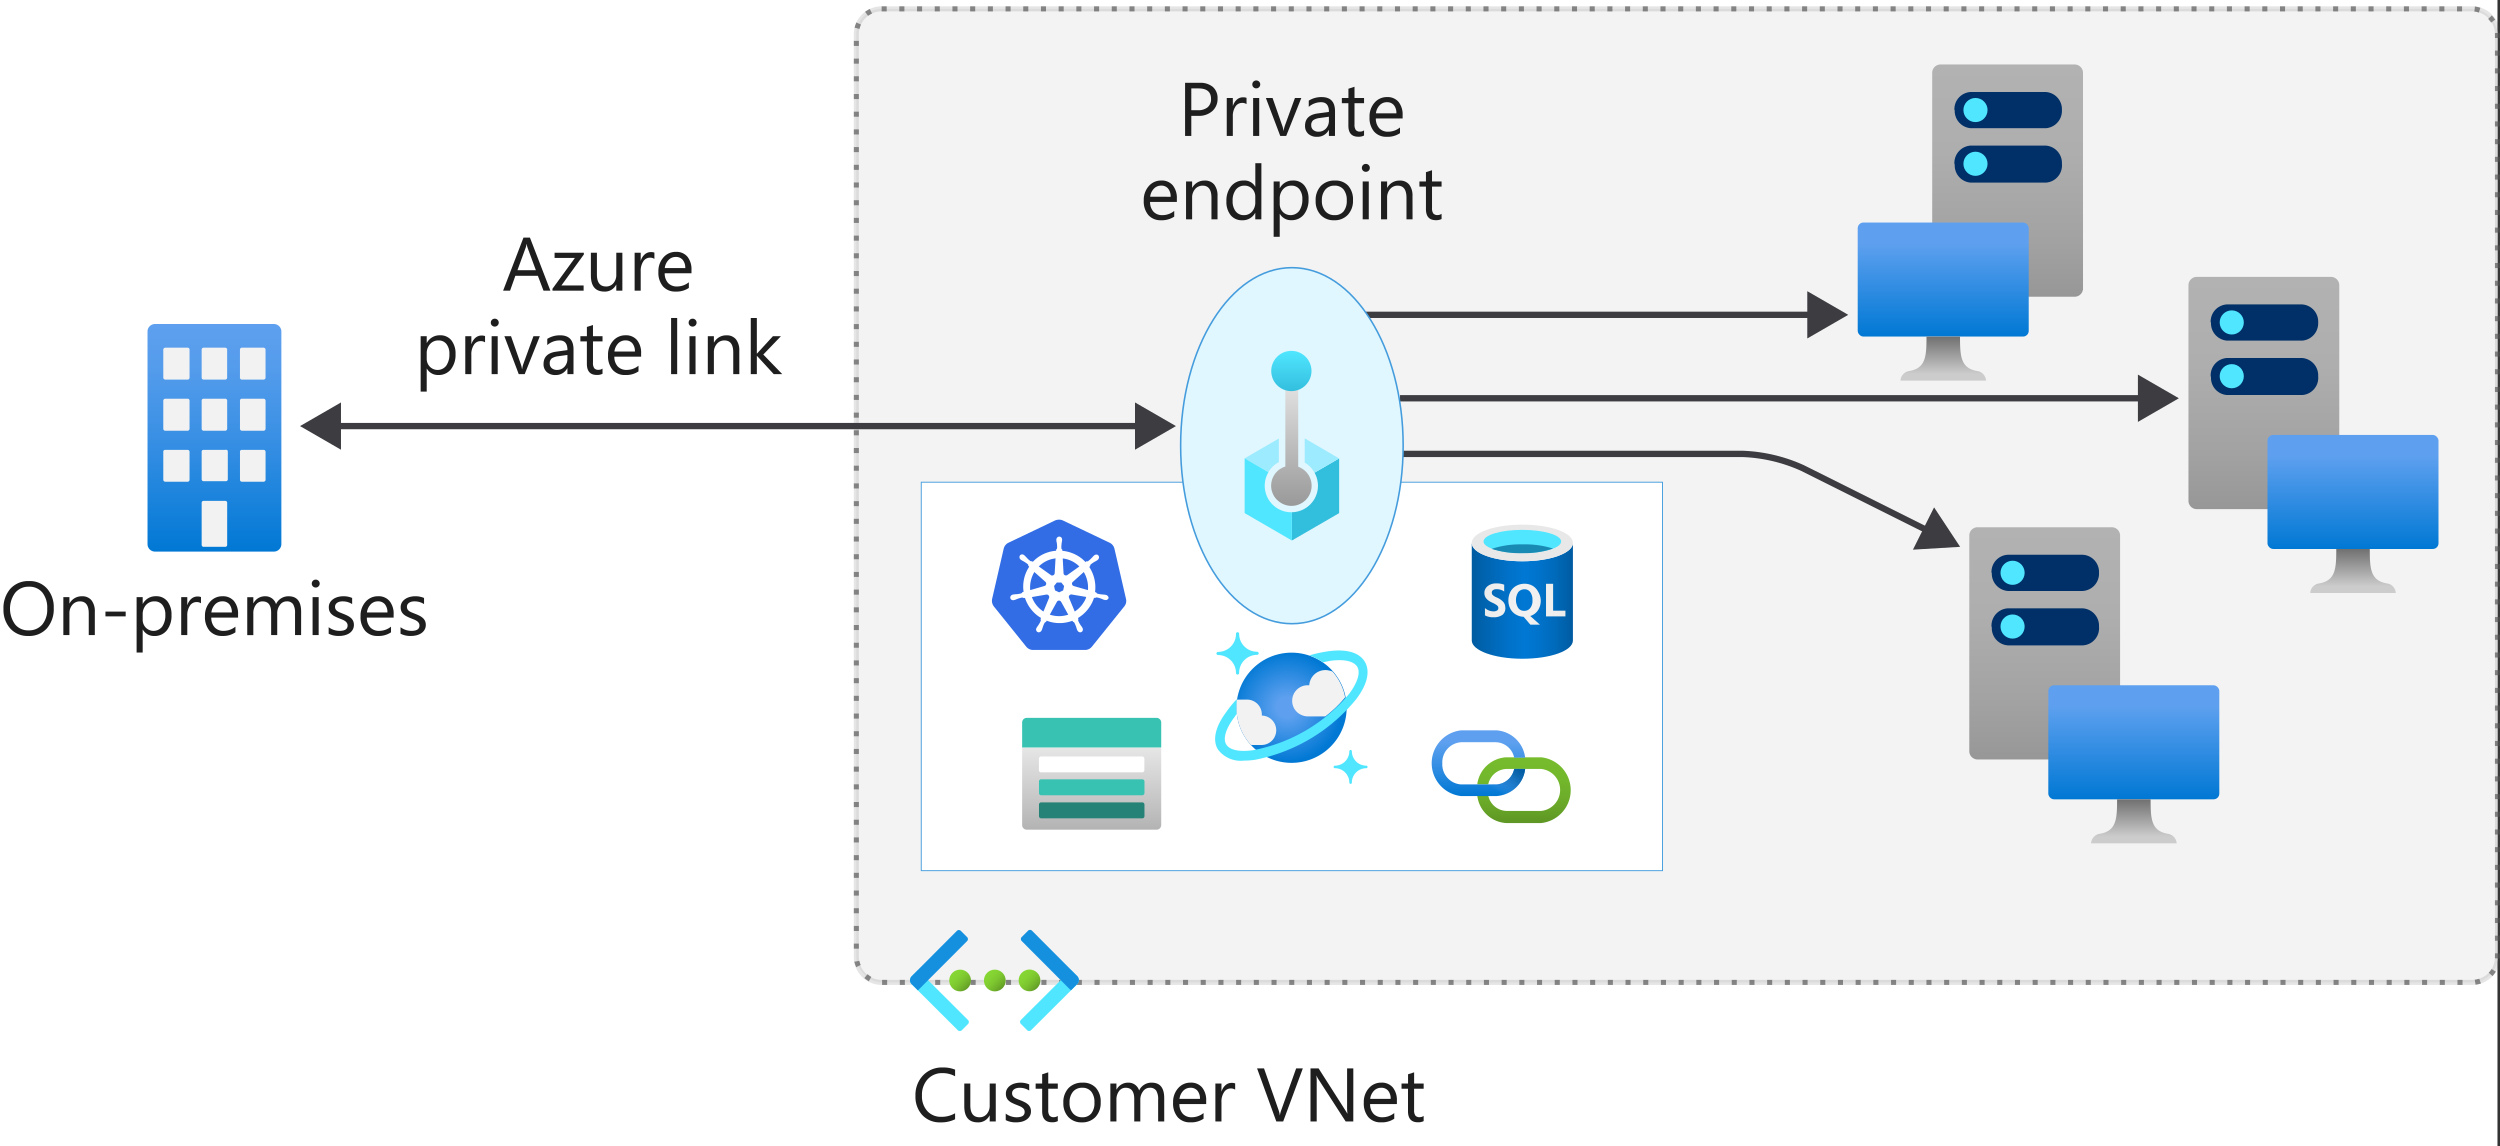 <svg xmlns="http://www.w3.org/2000/svg" xmlns:xlink="http://www.w3.org/1999/xlink" viewBox="0 0 395.461 181.334">
  <rect x="0" y="0" width="395.461" height="181.334" fill="#333333" stroke="none"/>
  <defs>
    <linearGradient id="linear-gradient" x1="33.92" y1="514.746" x2="33.92" y2="478.746" gradientTransform="matrix(1, 0, 0, -1, 0, 566)" gradientUnits="userSpaceOnUse">
      <stop offset="0" stop-color="#5ea0ef"/>
      <stop offset="0.18" stop-color="#559cec"/>
      <stop offset="0.47" stop-color="#3c91e5"/>
      <stop offset="0.84" stop-color="#1380da"/>
      <stop offset="1" stop-color="#0078d4"/>
    </linearGradient>
    <linearGradient id="linear-gradient-2" x1="159.238" y1="411.296" x2="161.672" y2="408.863" gradientTransform="matrix(1, -0.001, -0.001, -1, 2.978, 565.397)" gradientUnits="userSpaceOnUse">
      <stop offset="0" stop-color="#86d633"/>
      <stop offset="0.24" stop-color="#83d232"/>
      <stop offset="0.5" stop-color="#7cc52f"/>
      <stop offset="0.76" stop-color="#6fb02a"/>
      <stop offset="1" stop-color="#5e9624"/>
    </linearGradient>
    <linearGradient id="linear-gradient-3" x1="153.749" y1="411.297" x2="156.167" y2="408.863" xlink:href="#linear-gradient-2"/>
    <linearGradient id="linear-gradient-4" x1="148.263" y1="411.3" x2="150.682" y2="408.867" xlink:href="#linear-gradient-2"/>
    <linearGradient id="linear-gradient-5" x1="232.811" y1="470.952" x2="248.811" y2="470.952" gradientTransform="matrix(1, 0, 0, -1, 0, 566)" gradientUnits="userSpaceOnUse">
      <stop offset="0" stop-color="#005ba1"/>
      <stop offset="0.07" stop-color="#0060a9"/>
      <stop offset="0.36" stop-color="#0071c8"/>
      <stop offset="0.52" stop-color="#0078d4"/>
      <stop offset="0.64" stop-color="#0074cd"/>
      <stop offset="0.82" stop-color="#006abb"/>
      <stop offset="1" stop-color="#005ba1"/>
    </linearGradient>
    <radialGradient id="radial-gradient" cx="241.261" cy="470.441" r="8.824" gradientTransform="matrix(1, 0, 0, -1, 0, 566)" gradientUnits="userSpaceOnUse">
      <stop offset="0" stop-color="#f2f2f2"/>
      <stop offset="0.58" stop-color="#eee"/>
      <stop offset="1" stop-color="#e6e6e6"/>
    </radialGradient>
    <linearGradient id="linear-gradient-6" x1="172.686" y1="434.755" x2="172.686" y2="447.76" gradientTransform="matrix(1, 0, 0, -1, 0, 566)" gradientUnits="userSpaceOnUse">
      <stop offset="0" stop-color="#b3b3b3"/>
      <stop offset="0.26" stop-color="#c1c1c1"/>
      <stop offset="1" stop-color="#e6e6e6"/>
    </linearGradient>
    <radialGradient id="radial-gradient-2" cx="76.957" cy="479.735" r="8.44" gradientTransform="matrix(1.04, 0, 0, -1.03, 123.566, 606.01)" gradientUnits="userSpaceOnUse">
      <stop offset="0.18" stop-color="#5ea0ef"/>
      <stop offset="1" stop-color="#0078d4"/>
    </radialGradient>
    <clipPath id="clip-path">
      <path d="M212.778,109.915a8.716,8.716,0,1,1-.009-.037Z" fill="none"/>
    </clipPath>
    <linearGradient id="linear-gradient-7" x1="241.075" y1="435.806" x2="241.075" y2="446.207" gradientTransform="matrix(1, 0, 0, -1, 0, 566)" gradientUnits="userSpaceOnUse">
      <stop offset="0" stop-color="#5e9624"/>
      <stop offset="0.01" stop-color="#5e9724"/>
      <stop offset="0.35" stop-color="#6cab29"/>
      <stop offset="0.68" stop-color="#73b82c"/>
      <stop offset="1" stop-color="#76bc2d"/>
    </linearGradient>
    <linearGradient id="linear-gradient-8" x1="233.857" y1="440.072" x2="233.857" y2="450.473" gradientTransform="matrix(1, 0, 0, -1, 0, 566)" gradientUnits="userSpaceOnUse">
      <stop offset="0" stop-color="#0078d4"/>
      <stop offset="0.82" stop-color="#5ea0ef"/>
    </linearGradient>
    <linearGradient id="linear-gradient-9" x1="239.345" y1="445.781" x2="236.191" y2="441.283" gradientTransform="matrix(1, 0, 0, -1, 0, 566)" gradientUnits="userSpaceOnUse">
      <stop offset="0" stop-color="#005ba1"/>
      <stop offset="0.14" stop-color="#035da3" stop-opacity="0.97"/>
      <stop offset="0.3" stop-color="#0b63aa" stop-opacity="0.88"/>
      <stop offset="0.47" stop-color="#196eb6" stop-opacity="0.73"/>
      <stop offset="0.65" stop-color="#2d7cc6" stop-opacity="0.52"/>
      <stop offset="0.84" stop-color="#468edb" stop-opacity="0.26"/>
      <stop offset="1" stop-color="#5ea0ef" stop-opacity="0"/>
    </linearGradient>
    <linearGradient id="linear-gradient-10" x1="317.571" y1="555.8" x2="317.571" y2="519.061" gradientTransform="matrix(1, 0, 0, -1, 0, 566)" gradientUnits="userSpaceOnUse">
      <stop offset="0" stop-color="#b3b2b3"/>
      <stop offset="0.38" stop-color="#afaeaf"/>
      <stop offset="0.76" stop-color="#a2a2a2"/>
      <stop offset="1" stop-color="#979797"/>
    </linearGradient>
    <linearGradient id="linear-gradient-11" x1="307.386" y1="512.761" x2="307.386" y2="530.8" xlink:href="#linear-gradient-8"/>
    <linearGradient id="linear-gradient-12" x1="307.394" y1="505.8" x2="307.394" y2="512.761" gradientTransform="matrix(1, 0, 0, -1, 0, 566)" gradientUnits="userSpaceOnUse">
      <stop offset="0.15" stop-color="#ccc"/>
      <stop offset="1" stop-color="#707070"/>
    </linearGradient>
    <linearGradient id="linear-gradient-13" x1="358.108" y1="522.2" x2="358.108" y2="485.461" xlink:href="#linear-gradient-10"/>
    <linearGradient id="linear-gradient-14" x1="372.206" y1="479.161" x2="372.206" y2="497.2" xlink:href="#linear-gradient-8"/>
    <linearGradient id="linear-gradient-15" x1="372.214" y1="472.2" x2="372.214" y2="479.161" xlink:href="#linear-gradient-12"/>
    <linearGradient id="linear-gradient-16" x1="323.437" y1="482.6" x2="323.437" y2="445.861" xlink:href="#linear-gradient-10"/>
    <linearGradient id="linear-gradient-17" x1="337.535" y1="439.561" x2="337.535" y2="457.6" xlink:href="#linear-gradient-8"/>
    <linearGradient id="linear-gradient-18" x1="337.543" y1="432.6" x2="337.543" y2="439.561" xlink:href="#linear-gradient-12"/>
    <linearGradient id="linear-gradient-19" x1="204.268" y1="506.252" x2="204.268" y2="485.92" gradientTransform="matrix(1, 0, 0, -1, 0, 566)" gradientUnits="userSpaceOnUse">
      <stop offset="0" stop-color="#e6e6e6"/>
      <stop offset="1" stop-color="#999"/>
    </linearGradient>
    <linearGradient id="linear-gradient-20" x1="204.273" y1="510.358" x2="204.273" y2="503.988" gradientTransform="matrix(1, 0, 0, -1, 0, 566)" gradientUnits="userSpaceOnUse">
      <stop offset="0" stop-color="#50e6ff"/>
      <stop offset="1" stop-color="#32bedd"/>
    </linearGradient>
  </defs>
  <g id="Shapes">
    <rect width="395.061" height="181.334" fill="#fff"/>
    <g>
      <g>
        <rect x="135.461" y="1.4" width="259.6" height="154" rx="4" fill="#fff"/>
        <rect x="135.461" y="1.4" width="259.6" height="154" rx="4" fill="#505050" opacity="0.07"/>
        <rect x="135.461" y="1.4" width="259.6" height="154" rx="4" opacity="0.65" stroke="#505050" stroke-width="0.8" stroke-dasharray="0.8 2" fill="none"/>
      </g>
      <path d="M391.061,155.8h-251.6a4.4,4.4,0,0,1-4.4-4.4V5.4a4.405,4.405,0,0,1,4.4-4.4h251.6a4.405,4.405,0,0,1,4.4,4.4v146A4.4,4.4,0,0,1,391.061,155.8Zm-251.6-154a3.6,3.6,0,0,0-3.6,3.6v146a3.6,3.6,0,0,0,3.6,3.6h251.6a3.6,3.6,0,0,0,3.6-3.6V5.4a3.6,3.6,0,0,0-3.6-3.6Z" fill="#505050" opacity="0.15"/>
    </g>
    <g>
      <rect x="145.729" y="76.275" width="117.256" height="61.449" fill="#fff"/>
      <path d="M262.911,76.35v61.3H145.8V76.35H262.911m.15-.15H145.654v61.6H263.061V76.2Z" fill="#449cdd"/>
    </g>
    <g>
      <path d="M44.508,52.461V86.047a1.186,1.186,0,0,1-1.165,1.207h-18.8a1.185,1.185,0,0,1-1.207-1.164.308.308,0,0,1,0-.043V52.461A1.186,1.186,0,0,1,24.5,51.254H43.3a1.187,1.187,0,0,1,1.207,1.165Z" fill="url(#linear-gradient)"/>
      <path id="a1bc77ea-5288-41a0-8f9a-2d282cf54a86" d="M26.148,55h3.536a.3.3,0,0,1,.3.3v4.447a.3.3,0,0,1-.3.3H26.148a.32.32,0,0,1-.318-.3V55.3A.318.318,0,0,1,26.148,55ZM32.2,55h3.431a.3.3,0,0,1,.3.3h0v4.447a.3.3,0,0,1-.3.3H32.2a.3.3,0,0,1-.3-.3h0V55.3a.3.3,0,0,1,.3-.3Zm6.057,0h3.43a.317.317,0,0,1,.318.3v4.447a.318.318,0,0,1-.318.3h-3.43a.3.3,0,0,1-.3-.3h0V55.3a.3.3,0,0,1,.3-.3ZM26.148,63.071h3.536a.3.3,0,0,1,.3.3v4.447a.318.318,0,0,1-.3.318H26.148a.318.318,0,0,1-.318-.318V63.367A.318.318,0,0,1,26.148,63.071Zm6.056,0h3.431a.3.3,0,0,1,.3.3h0v4.447a.317.317,0,0,1-.3.318H32.2a.317.317,0,0,1-.3-.318V63.367a.3.3,0,0,1,.3-.3Zm6.057,0h3.43a.317.317,0,0,1,.318.3v4.447a.318.318,0,0,1-.318.318h-3.43a.318.318,0,0,1-.3-.318V63.367a.3.3,0,0,1,.3-.3ZM26.148,71.16h3.536a.3.3,0,0,1,.3.3h0V75.9a.3.3,0,0,1-.3.3H26.148a.319.319,0,0,1-.318-.3V71.372A.318.318,0,0,1,26.148,71.16Zm6.056,0h3.431a.3.3,0,0,1,.387.162.288.288,0,0,1,.015.05v4.447a.3.3,0,0,1-.3.3H32.2a.3.3,0,0,1-.3-.3h0V71.372A.3.3,0,0,1,32.2,71.16Zm0,8.068h3.431a.3.3,0,0,1,.3.3h0V86.2a.3.3,0,0,1-.3.3H32.2a.3.3,0,0,1-.3-.3v-6.67A.3.3,0,0,1,32.2,79.228Zm6.057-8.068h3.43a.318.318,0,0,1,.318.3V75.9a.317.317,0,0,1-.318.3h-3.43a.3.3,0,0,1-.3-.3h0V71.372A.3.3,0,0,1,38.261,71.16Z" fill="#f2f2f2"/>
    </g>
    <g>
      <circle cx="162.854" cy="155.087" r="1.721" fill="url(#linear-gradient-2)"/>
      <circle cx="157.365" cy="155.101" r="1.721" fill="url(#linear-gradient-3)"/>
      <circle cx="151.875" cy="155.101" r="1.721" fill="url(#linear-gradient-4)"/>
      <path d="M153.125,161.982l-.985.987a.443.443,0,0,1-.629,0h0l-7.291-7.27a.891.891,0,0,1,0-1.259h0l.985-.988h0l7.921,7.9a.445.445,0,0,1,0,.629Z" fill="#50e6ff"/>
      <path d="M151.991,147.25l.988.985a.445.445,0,0,1,0,.63l-7.783,7.8h0l-.988-.985a.889.889,0,0,1,0-1.258h0l7.156-7.176A.445.445,0,0,1,151.991,147.25Z" fill="#1490df"/>
      <path d="M169.407,153.44l.985.987a.891.891,0,0,1,0,1.259h0l-7.291,7.271a.445.445,0,0,1-.629,0h0l-.985-.988a.444.444,0,0,1,0-.629h0l7.921-7.9Z" fill="#50e6ff"/>
      <path d="M170.389,155.676l-.988.985h0l-7.784-7.806a.446.446,0,0,1,0-.63h0l1-1a.446.446,0,0,1,.63,0h0l7.155,7.175a.891.891,0,0,1,0,1.259h0Z" fill="#1490df"/>
    </g>
    <g>
      <line x1="52.843" y1="67.4" x2="180.634" y2="67.4" fill="none" stroke="#3c3c41" stroke-miterlimit="10"/>
      <polygon points="53.937 71.14 47.461 67.4 53.937 63.66 53.937 71.14" fill="#3c3c41"/>
      <polygon points="179.539 71.14 186.016 67.4 179.539 63.66 179.539 71.14" fill="#3c3c41"/>
    </g>
    <g>
      <path d="M240.811,88.783c-4.418,0-8-1.249-8-2.9v15.426c0,1.585,3.52,2.87,7.888,2.895h.112c4.419,0,8-1.248,8-2.895V85.887C248.811,87.5,245.23,88.783,240.811,88.783Z" fill="url(#linear-gradient-5)"/>
      <path d="M248.811,85.887c0,1.61-3.581,2.9-8,2.9s-8-1.249-8-2.9,3.582-2.895,8-2.895,8,1.248,8,2.895" fill="#e8e8e8"/>
      <path d="M246.952,85.65c0,1.023-2.758,1.847-6.141,1.847s-6.14-.824-6.14-1.847,2.758-1.835,6.14-1.835,6.141.824,6.141,1.835" fill="#50e6ff"/>
      <path d="M240.811,86.112a14.4,14.4,0,0,0-4.854.711,14.264,14.264,0,0,0,4.854.674,13.92,13.92,0,0,0,4.855-.724A14.758,14.758,0,0,0,240.811,86.112Z" fill="#198ab3"/>
      <path d="M245.679,96.6V92.352h-1.123v5.154h3.07V96.6Zm-8.911-2.084a2.284,2.284,0,0,1-.637-.387.554.554,0,0,1-.15-.4.429.429,0,0,1,.188-.375.847.847,0,0,1,.524-.149,2.021,2.021,0,0,1,1.248.362V92.489a3.218,3.218,0,0,0-1.248-.2,2.042,2.042,0,0,0-1.361.424,1.347,1.347,0,0,0-.524,1.111c0,.636.4,1.135,1.248,1.51a3.6,3.6,0,0,1,.774.449.522.522,0,0,1,.187.4.474.474,0,0,1-.2.387,1.007,1.007,0,0,1-.562.138,2.07,2.07,0,0,1-1.36-.525v1.161a2.7,2.7,0,0,0,1.335.3,2.347,2.347,0,0,0,1.473-.412,1.35,1.35,0,0,0,.412-1.136,1.314,1.314,0,0,0-.312-.874A3.03,3.03,0,0,0,236.768,94.511Zm6.54,1.984a2.738,2.738,0,0,0,0-2.9,2.26,2.26,0,0,0-.874-.936,2.5,2.5,0,0,0-1.248-.325,2.635,2.635,0,0,0-1.348.337,2.327,2.327,0,0,0-.911.924,3.078,3.078,0,0,0-.325,1.423,2.822,2.822,0,0,0,.3,1.248,2.2,2.2,0,0,0,.861.923,2.576,2.576,0,0,0,1.248.375l1.073,1.248H243.6l-1.536-1.373A2.235,2.235,0,0,0,243.308,96.5Zm-1.249-.312a1.169,1.169,0,0,1-.948.437,1.15,1.15,0,0,1-.949-.449,2.338,2.338,0,0,1,0-2.5,1.251,1.251,0,0,1,.974-.462,1.086,1.086,0,0,1,.936.462,2.022,2.022,0,0,1,.337,1.248A1.821,1.821,0,0,1,242.059,96.183Z" fill="url(#radial-gradient)"/>
    </g>
    <g>
      <path d="M161.686,118.24h22v12.268a.738.738,0,0,1-.738.737H162.423a.737.737,0,0,1-.737-.737Z" fill="url(#linear-gradient-6)"/>
      <path d="M162.423,113.555h20.525a.738.738,0,0,1,.738.737v3.948h-22v-3.96A.737.737,0,0,1,162.423,113.555Z" fill="#37c2b1"/>
      <path d="M164.675,119.663h16.008a.35.35,0,0,1,.337.349v1.812a.35.35,0,0,1-.337.35H164.675a.349.349,0,0,1-.336-.35v-1.812A.348.348,0,0,1,164.675,119.663Z" fill="#fff"/>
      <path d="M164.688,123.274H180.7a.35.35,0,0,1,.337.349v1.825a.35.35,0,0,1-.337.349H164.688a.348.348,0,0,1-.336-.349v-1.76a.348.348,0,0,1,.278-.408A.286.286,0,0,1,164.688,123.274Z" fill="#37c2b1"/>
      <path d="M164.688,126.923H180.7a.35.35,0,0,1,.337.349V129.1a.35.35,0,0,1-.337.35H164.688a.349.349,0,0,1-.336-.35v-1.825A.348.348,0,0,1,164.688,126.923Z" fill="#258277"/>
    </g>
    <g>
      <path d="M163.433,103.165a1.723,1.723,0,0,1-1.359-.658l-5.113-6.354a1.717,1.717,0,0,1-.336-1.49l1.826-7.932a1.731,1.731,0,0,1,.95-1.184l7.392-3.535a1.736,1.736,0,0,1,1.519,0l7.392,3.521a1.726,1.726,0,0,1,.949,1.183l1.826,7.932a1.761,1.761,0,0,1-.336,1.49l-5.113,6.355a1.767,1.767,0,0,1-1.358.657l-8.239.015Z" fill="#326de6"/>
      <path d="M167.538,82.2a1.441,1.441,0,0,1,.6.131l7.391,3.521a1.421,1.421,0,0,1,.76.95l1.826,7.932a1.369,1.369,0,0,1-.277,1.2l-5.113,6.354a1.392,1.392,0,0,1-1.1.526h-8.195a1.392,1.392,0,0,1-1.1-.526l-5.113-6.354a1.462,1.462,0,0,1-.277-1.2l1.826-7.932a1.4,1.4,0,0,1,.759-.95l7.392-3.535a1.762,1.762,0,0,1,.614-.117Zm0-.687h0a2.2,2.2,0,0,0-.906.2l-7.392,3.535a2.07,2.07,0,0,0-1.139,1.417L156.275,94.6a2.073,2.073,0,0,0,.409,1.783l5.113,6.354a2.061,2.061,0,0,0,1.621.774h8.195a2.062,2.062,0,0,0,1.622-.774l5.113-6.354a2.062,2.062,0,0,0,.409-1.783l-1.826-7.932a2.069,2.069,0,0,0-1.14-1.417l-7.362-3.535a2.087,2.087,0,0,0-.891-.2Z" fill="#fff"/>
      <path d="M174.944,94.108h-.014c-.015,0-.03,0-.03-.015-.029,0-.058-.015-.087-.015a2.1,2.1,0,0,0-.278-.029.568.568,0,0,1-.146-.014h-.015a3.9,3.9,0,0,1-.788-.132.282.282,0,0,1-.161-.161c0-.014-.015-.014-.015-.029h0l-.19-.058a5.765,5.765,0,0,0-.1-2.06,6.026,6.026,0,0,0-.818-1.914l.146-.131v-.029a.332.332,0,0,1,.073-.219,4.184,4.184,0,0,1,.658-.453h0c.043-.029.087-.044.131-.073a2.2,2.2,0,0,0,.248-.146c.015-.015.044-.03.073-.059.015-.014.03-.014.03-.029h0a.488.488,0,0,0,.1-.657.414.414,0,0,0-.336-.161.541.541,0,0,0-.321.117h0l-.03.029c-.029.015-.044.044-.073.058a2.536,2.536,0,0,0-.19.2.654.654,0,0,1-.1.1h0a3.67,3.67,0,0,1-.584.526.239.239,0,0,1-.132.044.178.178,0,0,1-.087-.015h-.03l-.175.117a7.069,7.069,0,0,0-.6-.555,5.826,5.826,0,0,0-3.053-1.212l-.015-.19-.029-.03a.3.3,0,0,1-.117-.189,5.233,5.233,0,0,1,.044-.789v-.015a.54.54,0,0,1,.029-.146c.015-.088.03-.175.044-.278v-.131h0a.446.446,0,0,0-.774-.336.461.461,0,0,0-.131.336h0v.117a.851.851,0,0,0,.043.277c.015.044.015.088.03.146v.015a3.731,3.731,0,0,1,.043.789.307.307,0,0,1-.116.19l-.03.029h0l-.014.19a7.152,7.152,0,0,0-.789.117,5.633,5.633,0,0,0-2.893,1.636l-.146-.1H163.2c-.029,0-.058.014-.088.014a.231.231,0,0,1-.131-.044,3.821,3.821,0,0,1-.584-.54h0a.711.711,0,0,0-.1-.1,2.35,2.35,0,0,0-.189-.2c-.015-.014-.044-.029-.074-.058-.014-.015-.029-.015-.029-.029h0a.508.508,0,0,0-.321-.117.415.415,0,0,0-.336.16.489.489,0,0,0,.1.658h0c.015,0,.015.014.029.014.03.015.044.044.073.059a2.3,2.3,0,0,0,.249.146.574.574,0,0,1,.131.073h0a4.3,4.3,0,0,1,.658.453.268.268,0,0,1,.073.219v.029h0l.146.132a.464.464,0,0,0-.073.116,5.687,5.687,0,0,0-.818,3.857l-.19.058c0,.015-.015.015-.015.03a.335.335,0,0,1-.161.16,3.674,3.674,0,0,1-.788.132h-.015a.517.517,0,0,0-.146.014,1.958,1.958,0,0,0-.278.03c-.029,0-.058.014-.087.014a.052.052,0,0,0-.044.015h0a.479.479,0,0,0-.38.54.45.45,0,0,0,.467.336.333.333,0,0,0,.117-.014h0c.015,0,.03,0,.03-.015.029,0,.058-.014.087-.014a1.44,1.44,0,0,0,.263-.1c.044-.014.088-.044.132-.058h.014a3.6,3.6,0,0,1,.76-.219h.029a.326.326,0,0,1,.19.073c.015,0,.015.014.029.014h0l.205-.029a5.779,5.779,0,0,0,1.913,2.747,5.911,5.911,0,0,0,.629.423l-.088.19c0,.015.015.015.015.029a.3.3,0,0,1,.029.234,4.157,4.157,0,0,1-.38.687V98.9c-.029.044-.059.073-.088.117-.058.073-.1.146-.16.234a.28.28,0,0,0-.044.073.052.052,0,0,1-.015.029h0a.462.462,0,0,0,.19.628.391.391,0,0,0,.175.044.526.526,0,0,0,.439-.278h0a.053.053,0,0,1,.014-.029.333.333,0,0,1,.044-.073c.044-.1.058-.175.088-.263l.044-.131h0a3.466,3.466,0,0,1,.306-.731.381.381,0,0,1,.19-.131c.015,0,.015,0,.029-.015h0l.1-.19a5.69,5.69,0,0,0,2.045.38,5.32,5.32,0,0,0,1.271-.146,6.313,6.313,0,0,0,.759-.219l.088.161c.015,0,.015,0,.029.014a.271.271,0,0,1,.19.132,4.954,4.954,0,0,1,.307.73v.015l.044.131a1.882,1.882,0,0,0,.087.263c.015.029.03.044.044.073a.048.048,0,0,0,.015.029h0a.5.5,0,0,0,.438.278.391.391,0,0,0,.175-.044.43.43,0,0,0,.219-.263.52.52,0,0,0-.029-.365h0c0-.015-.014-.015-.014-.029a.348.348,0,0,0-.044-.073,1.293,1.293,0,0,0-.161-.234c-.029-.044-.058-.073-.088-.117v-.014a3.324,3.324,0,0,1-.379-.687.407.407,0,0,1,.014-.234c0-.014.015-.014.015-.029h0l-.073-.175a5.806,5.806,0,0,0,2.542-3.2l.175.029c.015,0,.015-.015.029-.015a.374.374,0,0,1,.19-.073h.029a3.6,3.6,0,0,1,.76.219h.015c.043.015.087.044.131.059a1.467,1.467,0,0,0,.263.1c.029,0,.058.015.088.015a.053.053,0,0,1,.043.014h0a.314.314,0,0,0,.117.015.493.493,0,0,0,.468-.336.562.562,0,0,0-.424-.482Zm-6.763-.716-.643.307-.643-.307-.161-.687.439-.555h.715l.439.555-.146.687Zm3.812-1.519a4.623,4.623,0,0,1,.1,1.475l-2.236-.643a.4.4,0,0,1-.277-.467.35.35,0,0,1,.088-.161l1.767-1.592a4.66,4.66,0,0,1,.555,1.388Zm-1.256-2.265-1.914,1.359a.389.389,0,0,1-.511-.088.326.326,0,0,1-.073-.16l-.132-2.382a4.437,4.437,0,0,1,2.63,1.271Zm-4.236-1.2.467-.087-.131,2.337a.4.4,0,0,1-.395.38.35.35,0,0,1-.175-.044l-1.943-1.388a4.457,4.457,0,0,1,2.177-1.2Zm-2.878,2.075,1.738,1.548a.39.39,0,0,1,.044.541.3.3,0,0,1-.175.117l-2.265.657a4.707,4.707,0,0,1,.658-2.863Zm-.395,3.959,2.323-.395a.4.4,0,0,1,.409.307.408.408,0,0,1-.015.234h0l-.891,2.147a4.607,4.607,0,0,1-1.826-2.293Zm5.332,2.907a4.773,4.773,0,0,1-1.022.117,4.955,4.955,0,0,1-1.476-.234l1.154-2.089a.383.383,0,0,1,.468-.1.617.617,0,0,1,.175.16h0l1.125,2.031c-.131.044-.278.073-.424.117Zm2.849-2.031a4.624,4.624,0,0,1-1.4,1.417l-.921-2.206a.393.393,0,0,1,.2-.453.466.466,0,0,1,.2-.043l2.338.394a2.944,2.944,0,0,1-.424.891Z" fill="#fff"/>
    </g>
    <g>
      <path d="M195.757,106.709a.255.255,0,0,1-.241-.255h0a2.837,2.837,0,0,0-2.837-2.837.255.255,0,0,1-.255-.241h0a.255.255,0,0,1,.255-.255h0a2.837,2.837,0,0,0,2.837-2.837.256.256,0,0,1,.225-.283h.016a.255.255,0,0,1,.255.255h0a2.837,2.837,0,0,0,2.837,2.837h0a.256.256,0,0,1,.255.256h0a.255.255,0,0,1-.255.241h0a2.837,2.837,0,0,0-2.837,2.837.255.255,0,0,1-.225.282Z" fill="#50e6ff"/>
      <path d="M213.643,124a.2.2,0,0,1-.2-.2h0a2.284,2.284,0,0,0-2.284-2.283.2.2,0,0,1-.2-.2h0a.2.2,0,0,1,.2-.2h0a2.285,2.285,0,0,0,2.284-2.284.2.2,0,0,1,.2-.2h0a.2.2,0,0,1,.2.2h0a2.285,2.285,0,0,0,2.284,2.284h0a.2.2,0,0,1,0,.4h0a2.284,2.284,0,0,0-2.284,2.283h0a.2.2,0,0,1-.2.2Z" fill="#50e6ff"/>
      <path d="M212.778,109.915a8.716,8.716,0,1,1-.009-.037Z" fill="url(#radial-gradient-2)"/>
      <g clip-path="url(#clip-path)">
        <g>
          <path d="M199.6,117.844a2.327,2.327,0,0,0,0-4.653h0a.936.936,0,0,0,0-.2,2.34,2.34,0,0,0-2.34-2.326h-1.745a8.838,8.838,0,0,0,.241,3.234,8.949,8.949,0,0,0,2.1,3.943Z" fill="#f2f2f2"/>
          <path d="M212.778,110.312h0a8.5,8.5,0,0,0-2-4.085,2.04,2.04,0,0,0-.411-.128,2.553,2.553,0,0,0-3.165,1.738,2.587,2.587,0,0,0-.1.56h-.3a2.455,2.455,0,0,0-2.4,2.454,2.426,2.426,0,0,0,1.632,2.312,2.036,2.036,0,0,0,.766.156h2.836A18.106,18.106,0,0,0,212.778,110.312Z" fill="#f2f2f2"/>
        </g>
      </g>
      <path d="M215.885,104.667c-.894-1.49-2.979-2.057-5.887-1.632a22.746,22.746,0,0,0-2.894.639,9.734,9.734,0,0,1,2.171,1.092l1.021-.213a10.587,10.587,0,0,1,1.56-.127c1.419,0,2.383.354,2.837,1.035h0c.539.894.085,2.454-1.248,4.255a26.141,26.141,0,0,1-15.135,8.936c-2.213.341-3.8,0-4.34-.893s-.085-2.454,1.248-4.255c.17-.213.213-.327.4-.554a8.984,8.984,0,0,1,.043-2.368A15.475,15.475,0,0,0,194,112.6c-1.759,2.354-2.241,4.468-1.347,5.943a4.48,4.48,0,0,0,4.113,1.773,11.325,11.325,0,0,0,1.83-.142,27.357,27.357,0,0,0,15.943-9.588C216.3,108.27,216.778,106.156,215.885,104.667Z" fill="#50e6ff"/>
    </g>
    <g>
      <path d="M243.8,119.793h-5.536a4.888,4.888,0,0,0-4.584,4.29h1.736a3.044,3.044,0,0,1,2.848-2.445H243.8a3.337,3.337,0,0,1,0,6.637h-5.536a3.044,3.044,0,0,1-2.848-2.444h-1.736a4.89,4.89,0,0,0,4.584,4.363H243.8a5.231,5.231,0,0,0,0-10.4Z" fill="url(#linear-gradient-7)"/>
      <path d="M236.672,124.083h-5.537a3.166,3.166,0,0,1-2.983-3.339v-.01a3.178,3.178,0,0,1,2.982-3.325h5.537a3.045,3.045,0,0,1,2.848,2.445h1.735a4.89,4.89,0,0,0-4.583-4.327h-5.537a5.231,5.231,0,0,0,0,10.4h5.537a4.887,4.887,0,0,0,4.583-4.29H239.52A3.045,3.045,0,0,1,236.672,124.083Z" fill="url(#linear-gradient-8)"/>
      <path d="M236.672,124.083h-3.667v1.882h3.667a4.889,4.889,0,0,0,4.583-4.327H239.52A3.045,3.045,0,0,1,236.672,124.083Z" fill="url(#linear-gradient-9)"/>
      <rect x="226.466" y="111.861" width="22" height="22" fill="none"/>
    </g>
    <g>
      <path d="M329.5,45.691a1.324,1.324,0,0,1-1.375,1.247H307.018a1.324,1.324,0,0,1-1.375-1.247V11.449a1.324,1.324,0,0,1,1.375-1.248h21.105a1.324,1.324,0,0,1,1.375,1.248Z" fill="url(#linear-gradient-10)"/>
      <path d="M309.156,25.909a2.75,2.75,0,0,1,2.546-2.877h11.915a2.75,2.75,0,0,1,2.546,2.877h0a2.725,2.725,0,0,1-2.452,2.972l-.094.007H311.753a2.725,2.725,0,0,1-2.546-2.851Z" fill="#003067"/>
      <path d="M309.156,17.406a2.724,2.724,0,0,1,2.546-2.851h11.915a2.723,2.723,0,0,1,2.546,2.851h0a2.75,2.75,0,0,1-2.546,2.877H311.753a2.75,2.75,0,0,1-2.546-2.877Z" fill="#003067"/>
      <circle cx="312.491" cy="17.406" r="1.909" fill="#50e6ff"/>
      <circle cx="312.491" cy="25.909" r="1.909" fill="#50e6ff"/>
    </g>
    <g>
      <rect x="293.861" y="35.2" width="27.051" height="18.039" rx="0.904" fill="url(#linear-gradient-11)"/>
      <path d="M312.821,58.7c-2.681-.42-2.778-2.358-2.778-5.459h-5.3c0,3.1-.1,5.039-2.778,5.459a1.615,1.615,0,0,0-1.34,1.5h13.533A1.615,1.615,0,0,0,312.821,58.7Z" fill="url(#linear-gradient-12)"/>
    </g>
    <g>
      <g>
        <path d="M370.036,79.291a1.324,1.324,0,0,1-1.375,1.247H347.555a1.323,1.323,0,0,1-1.374-1.247V45.049a1.323,1.323,0,0,1,1.374-1.248h21.106a1.324,1.324,0,0,1,1.375,1.248Z" fill="url(#linear-gradient-13)"/>
        <path d="M349.694,59.509a2.75,2.75,0,0,1,2.546-2.877h11.915a2.748,2.748,0,0,1,2.545,2.877h0a2.724,2.724,0,0,1-2.452,2.972l-.093.007H352.291a2.724,2.724,0,0,1-2.546-2.851Z" fill="#003067"/>
        <path d="M349.694,51.006a2.723,2.723,0,0,1,2.546-2.851h11.915a2.723,2.723,0,0,1,2.545,2.851h0a2.748,2.748,0,0,1-2.545,2.877H352.291a2.75,2.75,0,0,1-2.546-2.877Z" fill="#003067"/>
        <circle cx="353.029" cy="51.006" r="1.909" fill="#50e6ff"/>
        <circle cx="353.029" cy="59.509" r="1.909" fill="#50e6ff"/>
      </g>
      <g>
        <rect x="358.681" y="68.8" width="27.051" height="18.039" rx="0.904" fill="url(#linear-gradient-14)"/>
        <path d="M377.641,92.3c-2.681-.42-2.778-2.358-2.778-5.459h-5.3c0,3.1-.1,5.039-2.778,5.459a1.615,1.615,0,0,0-1.341,1.5h13.534A1.615,1.615,0,0,0,377.641,92.3Z" fill="url(#linear-gradient-15)"/>
      </g>
    </g>
    <g>
      <g>
        <path d="M335.365,118.891a1.324,1.324,0,0,1-1.375,1.247H312.885a1.324,1.324,0,0,1-1.375-1.247V84.649a1.324,1.324,0,0,1,1.375-1.248H333.99a1.324,1.324,0,0,1,1.375,1.248Z" fill="url(#linear-gradient-16)"/>
        <path d="M315.023,99.109a2.75,2.75,0,0,1,2.546-2.877h11.915a2.75,2.75,0,0,1,2.546,2.877h0a2.726,2.726,0,0,1-2.452,2.972l-.094.007H317.62a2.724,2.724,0,0,1-2.546-2.851Z" fill="#003067"/>
        <path d="M315.023,90.606a2.724,2.724,0,0,1,2.546-2.851h11.915a2.724,2.724,0,0,1,2.546,2.851h0a2.75,2.75,0,0,1-2.546,2.877H317.62a2.75,2.75,0,0,1-2.546-2.877Z" fill="#003067"/>
        <circle cx="318.358" cy="90.606" r="1.909" fill="#50e6ff"/>
        <circle cx="318.358" cy="99.109" r="1.909" fill="#50e6ff"/>
      </g>
      <g>
        <rect x="324.01" y="108.4" width="27.051" height="18.039" rx="0.904" fill="url(#linear-gradient-17)"/>
        <path d="M342.97,131.9c-2.681-.42-2.778-2.358-2.778-5.459h-5.3c0,3.1-.1,5.039-2.778,5.459a1.615,1.615,0,0,0-1.34,1.5H344.31A1.615,1.615,0,0,0,342.97,131.9Z" fill="url(#linear-gradient-18)"/>
      </g>
    </g>
    <g>
      <line x1="216.061" y1="49.8" x2="286.979" y2="49.8" fill="none" stroke="#3c3c41" stroke-miterlimit="10"/>
      <polygon points="285.884 53.54 292.361 49.8 285.884 46.06 285.884 53.54" fill="#3c3c41"/>
    </g>
    <g>
      <line x1="221.461" y1="63" x2="339.279" y2="63" fill="none" stroke="#3c3c41" stroke-miterlimit="10"/>
      <polygon points="338.184 66.74 344.661 63 338.184 59.26 338.184 66.74" fill="#3c3c41"/>
    </g>
    <g>
      <path d="M221.861,71.8h53.8a25.221,25.221,0,0,1,9.472,2.236l20.114,10.057" fill="none" stroke="#3c3c41" stroke-miterlimit="10"/>
      <polygon points="302.596 86.949 310.061 86.5 305.941 80.259 302.596 86.949" fill="#3c3c41"/>
    </g>
    <g>
      <ellipse cx="204.358" cy="70.5" rx="17.6" ry="28.16" fill="#fff"/>
      <ellipse cx="204.358" cy="70.5" rx="17.6" ry="28.16" fill="#c3f1ff" opacity="0.5"/>
      <ellipse cx="204.358" cy="70.5" rx="17.6" ry="28.16" fill="none" stroke="#449cdd" stroke-width="0.25"/>
    </g>
    <g>
      <path d="M207.938,74.773a4.188,4.188,0,0,1-3.58,6.252V85.5l7.473-4.333V72.515Z" fill="#32bedd"/>
      <path d="M206.384,69.342v3.833a4.1,4.1,0,0,1,.834.637,4.15,4.15,0,0,1,.713.966l3.89-2.261Z" fill="#9cebff"/>
      <path d="M201.266,73.863a4.047,4.047,0,0,1,1.03-.76V69.365L196.884,72.5l3.762,2.19A4.235,4.235,0,0,1,201.266,73.863Z" fill="#9cebff"/>
      <path d="M204.273,81.033a4.195,4.195,0,0,1-3.627-6.333l-3.762-2.2v8.667l7.474,4.333V81.025C204.333,81.025,204.3,81.033,204.273,81.033Z" fill="#50e6ff"/>
      <path d="M202.041,79.09a3.186,3.186,0,1,0,3.317-5.257V60.152h-2.037V73.8a3.165,3.165,0,0,0-1.285,5.3Z" fill="url(#linear-gradient-19)"/>
      <circle cx="204.273" cy="58.685" r="3.185" fill="url(#linear-gradient-20)"/>
    </g>
  </g>
  <g id="Text">
    <g>
      <path d="M4.488,100.6a3.689,3.689,0,0,1-2.862-1.178A4.368,4.368,0,0,1,.551,96.358a4.631,4.631,0,0,1,1.095-3.234,3.828,3.828,0,0,1,2.983-1.207,3.607,3.607,0,0,1,2.8,1.172A4.383,4.383,0,0,1,8.5,96.153a4.642,4.642,0,0,1-1.09,3.252A3.755,3.755,0,0,1,4.488,100.6Zm.071-7.793a2.709,2.709,0,0,0-2.151.955,4.249,4.249,0,0,0-.02,5.007,2.629,2.629,0,0,0,2.1.946,2.758,2.758,0,0,0,2.18-.9,3.687,3.687,0,0,0,.8-2.525,3.85,3.85,0,0,0-.774-2.572A2.648,2.648,0,0,0,4.559,92.808Z" fill="#1e1e1e"/>
      <path d="M15,100.46h-.961V97.038q0-1.909-1.394-1.91a1.515,1.515,0,0,0-1.193.542,2.01,2.01,0,0,0-.472,1.368v3.422h-.96v-6h.96v1H11a2.165,2.165,0,0,1,1.969-1.137,1.836,1.836,0,0,1,1.506.636A2.836,2.836,0,0,1,15,96.792Z" fill="#1e1e1e"/>
      <path d="M19.881,97.5h-3.2v-.756h3.2Z" fill="#1e1e1e"/>
      <path d="M22.594,99.593H22.57v3.627h-.961V94.46h.961v1.055h.024a2.272,2.272,0,0,1,2.074-1.2,2.2,2.2,0,0,1,1.811.806,3.34,3.34,0,0,1,.65,2.159A3.713,3.713,0,0,1,26.4,99.7a2.437,2.437,0,0,1-2,.906A2.007,2.007,0,0,1,22.594,99.593Zm-.024-2.42v.838a1.779,1.779,0,0,0,.484,1.262,1.723,1.723,0,0,0,2.6-.149,3.063,3.063,0,0,0,.5-1.857,2.425,2.425,0,0,0-.463-1.571,1.533,1.533,0,0,0-1.254-.568,1.7,1.7,0,0,0-1.348.583A2.141,2.141,0,0,0,22.57,97.173Z" fill="#1e1e1e"/>
      <path d="M31.793,95.433a1.175,1.175,0,0,0-.727-.194,1.227,1.227,0,0,0-1.028.58,2.685,2.685,0,0,0-.413,1.582v3.059h-.961v-6h.961V95.7h.023a2.1,2.1,0,0,1,.627-.987,1.434,1.434,0,0,1,.944-.355,1.558,1.558,0,0,1,.574.083Z" fill="#1e1e1e"/>
      <path d="M37.658,97.7H33.422a2.245,2.245,0,0,0,.539,1.547,1.859,1.859,0,0,0,1.418.545,2.948,2.948,0,0,0,1.863-.668v.9a3.479,3.479,0,0,1-2.092.575,2.538,2.538,0,0,1-2-.818,3.347,3.347,0,0,1-.726-2.3A3.278,3.278,0,0,1,33.22,95.2a2.544,2.544,0,0,1,1.971-.882,2.256,2.256,0,0,1,1.823.762,3.18,3.18,0,0,1,.644,2.115Zm-.984-.814a1.953,1.953,0,0,0-.4-1.3,1.364,1.364,0,0,0-1.1-.463,1.552,1.552,0,0,0-1.154.486,2.2,2.2,0,0,0-.586,1.272Z" fill="#1e1e1e"/>
      <path d="M47.631,100.46H46.67V97.015a2.6,2.6,0,0,0-.308-1.442,1.166,1.166,0,0,0-1.034-.445,1.28,1.28,0,0,0-1.046.562,2.154,2.154,0,0,0-.43,1.348v3.422h-.961V96.9q0-1.769-1.366-1.769a1.268,1.268,0,0,0-1.043.53,2.2,2.2,0,0,0-.41,1.38v3.422h-.961v-6h.961v.949H40.1a2.039,2.039,0,0,1,1.863-1.09,1.739,1.739,0,0,1,1.072.343,1.721,1.721,0,0,1,.627.9,2.142,2.142,0,0,1,1.992-1.243q1.981,0,1.981,2.444Z" fill="#1e1e1e"/>
      <path d="M49.939,92.937a.61.61,0,0,1-.439-.176.6.6,0,0,1-.182-.446.616.616,0,0,1,.621-.627.623.623,0,0,1,.449.179.628.628,0,0,1,0,.888A.617.617,0,0,1,49.939,92.937Zm.469,7.523h-.961v-6h.961Z" fill="#1e1e1e"/>
      <path d="M51.99,100.243V99.212a2.844,2.844,0,0,0,1.729.58q1.264,0,1.265-.844a.733.733,0,0,0-.108-.407,1.083,1.083,0,0,0-.293-.3,2.235,2.235,0,0,0-.434-.231c-.166-.069-.344-.14-.536-.214a6.93,6.93,0,0,1-.7-.32,2.105,2.105,0,0,1-.5-.363,1.36,1.36,0,0,1-.3-.46,1.634,1.634,0,0,1-.1-.6,1.428,1.428,0,0,1,.193-.747,1.708,1.708,0,0,1,.516-.545,2.391,2.391,0,0,1,.735-.331,3.236,3.236,0,0,1,.853-.112,3.436,3.436,0,0,1,1.394.27v.973a2.709,2.709,0,0,0-1.523-.434,1.775,1.775,0,0,0-.486.061,1.185,1.185,0,0,0-.372.173.8.8,0,0,0-.241.267.709.709,0,0,0-.085.343.827.827,0,0,0,.085.392.88.88,0,0,0,.249.282,1.888,1.888,0,0,0,.4.222q.234.1.533.217a7.612,7.612,0,0,1,.715.313,2.477,2.477,0,0,1,.539.364,1.416,1.416,0,0,1,.343.466,1.5,1.5,0,0,1,.12.626,1.48,1.48,0,0,1-.2.774,1.672,1.672,0,0,1-.524.545,2.411,2.411,0,0,1-.756.322,3.746,3.746,0,0,1-.9.106A3.41,3.41,0,0,1,51.99,100.243Z" fill="#1e1e1e"/>
      <path d="M62.268,97.7H58.031a2.249,2.249,0,0,0,.539,1.547,1.861,1.861,0,0,0,1.418.545,2.953,2.953,0,0,0,1.864-.668v.9a3.484,3.484,0,0,1-2.092.575,2.535,2.535,0,0,1-2-.818,3.342,3.342,0,0,1-.727-2.3,3.283,3.283,0,0,1,.794-2.282,2.546,2.546,0,0,1,1.972-.882,2.255,2.255,0,0,1,1.822.762,3.175,3.175,0,0,1,.645,2.115Zm-.985-.814a1.952,1.952,0,0,0-.4-1.3,1.367,1.367,0,0,0-1.1-.463,1.552,1.552,0,0,0-1.154.486,2.2,2.2,0,0,0-.586,1.272Z" fill="#1e1e1e"/>
      <path d="M63.357,100.243V99.212a2.844,2.844,0,0,0,1.729.58q1.266,0,1.266-.844a.733.733,0,0,0-.109-.407,1.083,1.083,0,0,0-.293-.3,2.225,2.225,0,0,0-.433-.231q-.249-.1-.537-.214a6.93,6.93,0,0,1-.7-.32,2.105,2.105,0,0,1-.5-.363,1.357,1.357,0,0,1-.3-.46,1.613,1.613,0,0,1-.1-.6,1.438,1.438,0,0,1,.193-.747,1.708,1.708,0,0,1,.516-.545,2.391,2.391,0,0,1,.735-.331,3.236,3.236,0,0,1,.853-.112,3.441,3.441,0,0,1,1.4.27v.973a2.714,2.714,0,0,0-1.524-.434,1.775,1.775,0,0,0-.486.061,1.185,1.185,0,0,0-.372.173.8.8,0,0,0-.241.267.708.708,0,0,0-.084.343.827.827,0,0,0,.084.392.871.871,0,0,0,.25.282,1.879,1.879,0,0,0,.4.222q.234.1.533.217a7.612,7.612,0,0,1,.715.313,2.453,2.453,0,0,1,.539.364,1.416,1.416,0,0,1,.343.466,1.5,1.5,0,0,1,.12.626,1.479,1.479,0,0,1-.2.774,1.685,1.685,0,0,1-.525.545,2.4,2.4,0,0,1-.756.322,3.746,3.746,0,0,1-.9.106A3.413,3.413,0,0,1,63.357,100.243Z" fill="#1e1e1e"/>
    </g>
    <g>
      <path d="M151.081,177.049a4.927,4.927,0,0,1-2.32.492,3.741,3.741,0,0,1-2.871-1.154,4.261,4.261,0,0,1-1.078-3.03,4.465,4.465,0,0,1,1.212-3.257,4.115,4.115,0,0,1,3.077-1.243,4.939,4.939,0,0,1,1.98.346v1.049a4.018,4.018,0,0,0-1.992-.5,3.057,3.057,0,0,0-2.347.967,3.644,3.644,0,0,0-.9,2.584,3.463,3.463,0,0,0,.841,2.446,2.857,2.857,0,0,0,2.206.911,4.138,4.138,0,0,0,2.191-.562Z" fill="#1e1e1e"/>
      <path d="M157.515,177.4h-.961v-.949h-.024a1.971,1.971,0,0,1-1.851,1.09q-2.145,0-2.145-2.555V171.4h.955v3.434q0,1.9,1.453,1.9a1.47,1.47,0,0,0,1.158-.518,1.989,1.989,0,0,0,.454-1.357V171.4h.961Z" fill="#1e1e1e"/>
      <path d="M159.091,177.184v-1.032a2.84,2.84,0,0,0,1.729.58q1.266,0,1.265-.843a.739.739,0,0,0-.108-.408,1.066,1.066,0,0,0-.293-.295,2.207,2.207,0,0,0-.434-.232c-.166-.068-.344-.14-.536-.214a6.939,6.939,0,0,1-.7-.319,2.141,2.141,0,0,1-.5-.363,1.345,1.345,0,0,1-.3-.46,1.636,1.636,0,0,1-.1-.6,1.433,1.433,0,0,1,.193-.747,1.719,1.719,0,0,1,.516-.545,2.393,2.393,0,0,1,.735-.331,3.278,3.278,0,0,1,.853-.111,3.453,3.453,0,0,1,1.394.269v.973a2.717,2.717,0,0,0-1.523-.434,1.774,1.774,0,0,0-.486.062,1.185,1.185,0,0,0-.372.173.8.8,0,0,0-.241.266.7.7,0,0,0-.085.343.822.822,0,0,0,.085.393.877.877,0,0,0,.249.281,1.961,1.961,0,0,0,.4.223q.234.1.533.216a7.352,7.352,0,0,1,.715.314,2.44,2.44,0,0,1,.539.363,1.426,1.426,0,0,1,.343.466,1.505,1.505,0,0,1,.12.627,1.482,1.482,0,0,1-.2.773,1.676,1.676,0,0,1-.525.545,2.413,2.413,0,0,1-.756.323,3.746,3.746,0,0,1-.9.1A3.407,3.407,0,0,1,159.091,177.184Z" fill="#1e1e1e"/>
      <path d="M167.33,177.342a1.857,1.857,0,0,1-.9.187q-1.576,0-1.576-1.758v-3.55h-1.031V171.4h1.031v-1.464l.961-.311V171.4h1.512v.821h-1.512V175.6a1.4,1.4,0,0,0,.2.861.818.818,0,0,0,.68.258,1.011,1.011,0,0,0,.627-.2Z" fill="#1e1e1e"/>
      <path d="M171.121,177.541A2.781,2.781,0,0,1,169,176.7a3.111,3.111,0,0,1-.794-2.229,3.246,3.246,0,0,1,.826-2.362,2.971,2.971,0,0,1,2.232-.849,2.69,2.69,0,0,1,2.095.826,3.275,3.275,0,0,1,.753,2.291,3.224,3.224,0,0,1-.812,2.3A2.843,2.843,0,0,1,171.121,177.541Zm.07-5.473a1.828,1.828,0,0,0-1.465.63,2.59,2.59,0,0,0-.539,1.738,2.448,2.448,0,0,0,.545,1.681,1.852,1.852,0,0,0,1.459.615,1.758,1.758,0,0,0,1.433-.6,2.619,2.619,0,0,0,.5-1.717,2.662,2.662,0,0,0-.5-1.734A1.748,1.748,0,0,0,171.191,172.068Z" fill="#1e1e1e"/>
      <path d="M184.164,177.4H183.2v-3.445a2.6,2.6,0,0,0-.308-1.441,1.167,1.167,0,0,0-1.034-.446,1.281,1.281,0,0,0-1.046.563,2.153,2.153,0,0,0-.431,1.348V177.4h-.961v-3.562q0-1.77-1.365-1.77a1.265,1.265,0,0,0-1.043.531,2.193,2.193,0,0,0-.41,1.38V177.4h-.961v-6h.961v.95h.023a2.039,2.039,0,0,1,1.864-1.09,1.734,1.734,0,0,1,1.7,1.242,2.14,2.14,0,0,1,1.992-1.242q1.98,0,1.981,2.443Z" fill="#1e1e1e"/>
      <path d="M190.8,174.641h-4.236a2.246,2.246,0,0,0,.539,1.547,1.859,1.859,0,0,0,1.418.544,2.942,2.942,0,0,0,1.863-.668v.9a3.479,3.479,0,0,1-2.092.574,2.537,2.537,0,0,1-2-.817,3.348,3.348,0,0,1-.726-2.3,3.275,3.275,0,0,1,.794-2.282,2.544,2.544,0,0,1,1.971-.882,2.259,2.259,0,0,1,1.823.761,3.181,3.181,0,0,1,.644,2.116Zm-.984-.815a1.96,1.96,0,0,0-.4-1.295,1.37,1.37,0,0,0-1.1-.463,1.549,1.549,0,0,0-1.154.487,2.2,2.2,0,0,0-.586,1.271Z" fill="#1e1e1e"/>
      <path d="M195.384,172.373a1.174,1.174,0,0,0-.726-.193,1.228,1.228,0,0,0-1.029.58,2.683,2.683,0,0,0-.413,1.582V177.4h-.961v-6h.961v1.237h.024a2.089,2.089,0,0,1,.627-.988,1.429,1.429,0,0,1,.943-.354,1.562,1.562,0,0,1,.574.082Z" fill="#1e1e1e"/>
      <path d="M206.089,169l-3.111,8.4h-1.084l-3.047-8.4h1.1l2.326,6.662a3.973,3.973,0,0,1,.17.744h.023a3.7,3.7,0,0,1,.194-.756l2.373-6.65Z" fill="#1e1e1e"/>
      <path d="M214.07,177.4h-1.207l-4.324-6.7a2.762,2.762,0,0,1-.27-.527h-.035a8.673,8.673,0,0,1,.047,1.154v6.07H207.3V169h1.278l4.207,6.592c.176.273.289.461.34.562h.023a8.875,8.875,0,0,1-.059-1.236V169h.985Z" fill="#1e1e1e"/>
      <path d="M220.966,174.641H216.73a2.246,2.246,0,0,0,.539,1.547,1.859,1.859,0,0,0,1.418.544,2.942,2.942,0,0,0,1.863-.668v.9a3.479,3.479,0,0,1-2.092.574,2.537,2.537,0,0,1-2-.817,3.348,3.348,0,0,1-.726-2.3,3.279,3.279,0,0,1,.794-2.282,2.544,2.544,0,0,1,1.972-.882,2.258,2.258,0,0,1,1.822.761,3.181,3.181,0,0,1,.644,2.116Zm-.984-.815a1.96,1.96,0,0,0-.4-1.295,1.37,1.37,0,0,0-1.1-.463,1.549,1.549,0,0,0-1.154.487,2.2,2.2,0,0,0-.586,1.271Z" fill="#1e1e1e"/>
      <path d="M225.2,177.342a1.857,1.857,0,0,1-.9.187q-1.577,0-1.576-1.758v-3.55H221.7V171.4h1.031v-1.464l.961-.311V171.4H225.2v.821h-1.512V175.6a1.4,1.4,0,0,0,.2.861.818.818,0,0,0,.68.258,1.011,1.011,0,0,0,.627-.2Z" fill="#1e1e1e"/>
    </g>
    <g>
      <path d="M87.064,45.983h-1.09l-.891-2.356H81.521l-.838,2.356h-1.1l3.223-8.4h1.02Zm-2.3-3.24-1.318-3.58a3.451,3.451,0,0,1-.129-.563h-.023a3.219,3.219,0,0,1-.135.563l-1.307,3.58Z" fill="#1e1e1e"/>
      <path d="M92.355,40.258l-3.551,4.9H92.32v.82H87.392v-.3L90.943,40.8H87.726v-.82h4.629Z" fill="#1e1e1e"/>
      <path d="M98.449,45.983h-.961v-.949h-.024a1.973,1.973,0,0,1-1.851,1.09q-2.145,0-2.145-2.555V39.983h.955v3.434q0,1.9,1.453,1.9a1.471,1.471,0,0,0,1.158-.519,1.985,1.985,0,0,0,.454-1.356V39.983h.961Z" fill="#1e1e1e"/>
      <path d="M103.517,40.956a1.173,1.173,0,0,0-.726-.194,1.229,1.229,0,0,0-1.029.58,2.685,2.685,0,0,0-.413,1.582v3.059h-.961v-6h.961v1.236h.024a2.081,2.081,0,0,1,.627-.987,1.43,1.43,0,0,1,.943-.355,1.583,1.583,0,0,1,.574.082Z" fill="#1e1e1e"/>
      <path d="M109.382,43.223h-4.236a2.245,2.245,0,0,0,.539,1.547,1.859,1.859,0,0,0,1.418.545,2.948,2.948,0,0,0,1.863-.668v.9a3.478,3.478,0,0,1-2.091.575,2.539,2.539,0,0,1-2-.818,3.347,3.347,0,0,1-.726-2.3,3.283,3.283,0,0,1,.794-2.282,2.544,2.544,0,0,1,1.972-.882,2.255,2.255,0,0,1,1.822.762,3.18,3.18,0,0,1,.644,2.115Zm-.984-.814a1.958,1.958,0,0,0-.4-1.3,1.367,1.367,0,0,0-1.1-.463,1.552,1.552,0,0,0-1.154.486,2.2,2.2,0,0,0-.586,1.272Z" fill="#1e1e1e"/>
      <path d="M67.526,58.316H67.5v3.627h-.96v-8.76h.96v1.055h.024a2.273,2.273,0,0,1,2.074-1.2,2.2,2.2,0,0,1,1.811.806,3.34,3.34,0,0,1,.65,2.159,3.719,3.719,0,0,1-.732,2.411,2.44,2.44,0,0,1-2,.906A2.007,2.007,0,0,1,67.526,58.316ZM67.5,55.9v.838A1.787,1.787,0,0,0,67.986,58a1.725,1.725,0,0,0,2.6-.15,3.063,3.063,0,0,0,.5-1.857,2.425,2.425,0,0,0-.463-1.571,1.535,1.535,0,0,0-1.254-.568,1.7,1.7,0,0,0-1.348.583A2.141,2.141,0,0,0,67.5,55.9Z" fill="#1e1e1e"/>
      <path d="M76.725,54.156A1.173,1.173,0,0,0,76,53.962a1.229,1.229,0,0,0-1.029.58,2.689,2.689,0,0,0-.413,1.583v3.058H73.6v-6h.961v1.236h.024a2.086,2.086,0,0,1,.627-.987,1.429,1.429,0,0,1,.943-.354,1.562,1.562,0,0,1,.574.082Z" fill="#1e1e1e"/>
      <path d="M78.26,51.66a.608.608,0,0,1-.439-.176.594.594,0,0,1-.182-.445.615.615,0,0,1,.621-.627.619.619,0,0,1,.448.178.625.625,0,0,1,0,.888A.615.615,0,0,1,78.26,51.66Zm.469,7.523h-.961v-6h.961Z" fill="#1e1e1e"/>
      <path d="M85.391,53.183l-2.391,6h-.943l-2.273-6h1.054l1.524,4.359a3.985,3.985,0,0,1,.211.838H82.6a3.958,3.958,0,0,1,.188-.814l1.593-4.383Z" fill="#1e1e1e"/>
      <path d="M90.717,59.183h-.961v-.937h-.023a2.013,2.013,0,0,1-1.846,1.078,1.97,1.97,0,0,1-1.4-.475,1.643,1.643,0,0,1-.507-1.26q0-1.681,1.981-1.957l1.8-.252q0-1.529-1.236-1.529a2.954,2.954,0,0,0-1.957.738v-.984a3.72,3.72,0,0,1,2.039-.563q2.115,0,2.115,2.239Zm-.961-3.035-1.447.2a2.364,2.364,0,0,0-1.008.331.957.957,0,0,0-.34.841.917.917,0,0,0,.314.718,1.213,1.213,0,0,0,.835.278,1.545,1.545,0,0,0,1.181-.5,1.792,1.792,0,0,0,.465-1.268Z" fill="#1e1e1e"/>
      <path d="M95.311,59.125a1.852,1.852,0,0,1-.9.187q-1.576,0-1.577-1.758V54H91.807v-.82h1.031V51.718l.961-.31v1.775h1.512V54H93.8v3.381a1.408,1.408,0,0,0,.2.862.822.822,0,0,0,.68.257,1.01,1.01,0,0,0,.627-.2Z" fill="#1e1e1e"/>
      <path d="M101.417,56.423H97.18a2.245,2.245,0,0,0,.539,1.547,1.861,1.861,0,0,0,1.418.545A2.948,2.948,0,0,0,101,57.847v.9a3.485,3.485,0,0,1-2.091.574,2.535,2.535,0,0,1-2-.818,3.341,3.341,0,0,1-.727-2.3,3.284,3.284,0,0,1,.794-2.283,2.546,2.546,0,0,1,1.972-.882,2.255,2.255,0,0,1,1.822.762,3.175,3.175,0,0,1,.645,2.115Zm-.985-.814a1.96,1.96,0,0,0-.4-1.3,1.367,1.367,0,0,0-1.1-.463,1.552,1.552,0,0,0-1.154.486,2.2,2.2,0,0,0-.586,1.272Z" fill="#1e1e1e"/>
      <path d="M107.118,59.183h-.961V50.3h.961Z" fill="#1e1e1e"/>
      <path d="M109.555,51.66a.608.608,0,0,1-.439-.176.594.594,0,0,1-.182-.445.615.615,0,0,1,.621-.627.619.619,0,0,1,.448.178.625.625,0,0,1,0,.888A.615.615,0,0,1,109.555,51.66Zm.469,7.523h-.961v-6h.961Z" fill="#1e1e1e"/>
      <path d="M116.95,59.183h-.961V55.761q0-1.91-1.4-1.91a1.513,1.513,0,0,0-1.192.542,2.005,2.005,0,0,0-.472,1.368v3.422h-.961v-6h.961v1h.024a2.165,2.165,0,0,1,1.968-1.137,1.834,1.834,0,0,1,1.506.636,2.83,2.83,0,0,1,.522,1.837Z" fill="#1e1e1e"/>
      <path d="M123.741,59.183h-1.348L119.745,56.3h-.024v2.883h-.961V50.3h.961v5.631h.024l2.519-2.748h1.26l-2.783,2.9Z" fill="#1e1e1e"/>
    </g>
    <g>
      <path d="M188.446,18.324V21.5h-.985V13.1h2.309a3.045,3.045,0,0,1,2.089.656,2.343,2.343,0,0,1,.741,1.851,2.548,2.548,0,0,1-.823,1.958,3.149,3.149,0,0,1-2.224.761Zm0-4.336v3.446h1.031a2.31,2.31,0,0,0,1.556-.466,1.651,1.651,0,0,0,.536-1.316q0-1.664-1.969-1.664Z" fill="#1e1e1e"/>
      <path d="M197.182,16.473a1.173,1.173,0,0,0-.726-.194,1.229,1.229,0,0,0-1.029.58,2.685,2.685,0,0,0-.413,1.582V21.5h-.961v-6h.961v1.236h.024a2.081,2.081,0,0,1,.627-.987,1.429,1.429,0,0,1,.943-.354,1.562,1.562,0,0,1,.574.082Z" fill="#1e1e1e"/>
      <path d="M198.717,13.977a.608.608,0,0,1-.439-.176.6.6,0,0,1-.182-.446.615.615,0,0,1,.621-.626.623.623,0,0,1,.449.178.628.628,0,0,1,0,.888A.619.619,0,0,1,198.717,13.977Zm.469,7.523h-.961v-6h.961Z" fill="#1e1e1e"/>
      <path d="M205.848,15.5l-2.39,6h-.944l-2.273-6H201.3l1.524,4.359a3.985,3.985,0,0,1,.211.838h.023a3.943,3.943,0,0,1,.188-.814l1.593-4.383Z" fill="#1e1e1e"/>
      <path d="M211.174,21.5h-.961v-.937h-.023a2.013,2.013,0,0,1-1.846,1.078,1.975,1.975,0,0,1-1.4-.475,1.643,1.643,0,0,1-.507-1.26q0-1.681,1.981-1.957l1.8-.252q0-1.528-1.236-1.529a2.954,2.954,0,0,0-1.957.738v-.984a3.72,3.72,0,0,1,2.039-.563q2.115,0,2.115,2.239Zm-.961-3.035-1.447.2a2.364,2.364,0,0,0-1.008.331.957.957,0,0,0-.34.841.917.917,0,0,0,.314.718,1.213,1.213,0,0,0,.835.278,1.545,1.545,0,0,0,1.181-.5,1.792,1.792,0,0,0,.465-1.268Z" fill="#1e1e1e"/>
      <path d="M215.768,21.441a1.849,1.849,0,0,1-.9.188q-1.577,0-1.577-1.758V16.32h-1.031V15.5H213.3V14.035l.961-.31V15.5h1.512v.82h-1.512V19.7a1.408,1.408,0,0,0,.205.862.822.822,0,0,0,.68.257,1.01,1.01,0,0,0,.627-.2Z" fill="#1e1e1e"/>
      <path d="M221.874,18.74h-4.237a2.249,2.249,0,0,0,.539,1.547,1.861,1.861,0,0,0,1.418.545,2.953,2.953,0,0,0,1.864-.668v.9a3.484,3.484,0,0,1-2.092.575,2.535,2.535,0,0,1-2-.818,3.342,3.342,0,0,1-.727-2.3,3.283,3.283,0,0,1,.794-2.282,2.546,2.546,0,0,1,1.972-.882,2.255,2.255,0,0,1,1.822.762,3.175,3.175,0,0,1,.645,2.115Zm-.985-.814a1.958,1.958,0,0,0-.4-1.295,1.367,1.367,0,0,0-1.1-.463,1.552,1.552,0,0,0-1.154.486,2.2,2.2,0,0,0-.586,1.272Z" fill="#1e1e1e"/>
      <path d="M186.161,31.94h-4.237a2.249,2.249,0,0,0,.539,1.547,1.857,1.857,0,0,0,1.418.545,2.947,2.947,0,0,0,1.864-.668v.9a3.49,3.49,0,0,1-2.092.574,2.535,2.535,0,0,1-2-.818,3.339,3.339,0,0,1-.727-2.3,3.284,3.284,0,0,1,.794-2.283,2.548,2.548,0,0,1,1.972-.881,2.255,2.255,0,0,1,1.822.761,3.176,3.176,0,0,1,.645,2.116Zm-.985-.814a1.954,1.954,0,0,0-.4-1.3,1.367,1.367,0,0,0-1.1-.463,1.552,1.552,0,0,0-1.154.486,2.213,2.213,0,0,0-.586,1.272Z" fill="#1e1e1e"/>
      <path d="M192.594,34.7h-.961V31.278q0-1.91-1.394-1.91a1.515,1.515,0,0,0-1.193.542,2.011,2.011,0,0,0-.471,1.368V34.7h-.961v-6h.961v1h.023a2.165,2.165,0,0,1,1.969-1.136,1.836,1.836,0,0,1,1.506.635,2.836,2.836,0,0,1,.521,1.837Z" fill="#1e1e1e"/>
      <path d="M199.526,34.7h-.961V33.681h-.023a2.22,2.22,0,0,1-2.063,1.16,2.243,2.243,0,0,1-1.808-.806A3.3,3.3,0,0,1,194,31.841a3.6,3.6,0,0,1,.75-2.385,2.472,2.472,0,0,1,2-.9,1.924,1.924,0,0,1,1.8.972h.023V25.817h.961Zm-.961-2.713V31.1a1.714,1.714,0,0,0-.481-1.231,1.61,1.61,0,0,0-1.218-.5,1.659,1.659,0,0,0-1.383.645,2.822,2.822,0,0,0-.5,1.781,2.544,2.544,0,0,0,.483,1.638,1.582,1.582,0,0,0,1.3.6,1.641,1.641,0,0,0,1.3-.58A2.162,2.162,0,0,0,198.565,31.987Z" fill="#1e1e1e"/>
      <path d="M202.456,33.833h-.024V37.46h-.961V28.7h.961v1.055h.024a2.271,2.271,0,0,1,2.074-1.2,2.2,2.2,0,0,1,1.81.8,3.335,3.335,0,0,1,.651,2.159,3.718,3.718,0,0,1-.733,2.412,2.439,2.439,0,0,1-2,.905A2.005,2.005,0,0,1,202.456,33.833Zm-.024-2.42v.838a1.783,1.783,0,0,0,.484,1.263,1.724,1.724,0,0,0,2.595-.15,3.063,3.063,0,0,0,.5-1.857,2.414,2.414,0,0,0-.463-1.57,1.53,1.53,0,0,0-1.253-.569,1.705,1.705,0,0,0-1.348.583A2.141,2.141,0,0,0,202.432,31.413Z" fill="#1e1e1e"/>
      <path d="M211.034,34.841A2.781,2.781,0,0,1,208.91,34a3.112,3.112,0,0,1-.794-2.229,3.246,3.246,0,0,1,.826-2.362,2.971,2.971,0,0,1,2.232-.849,2.69,2.69,0,0,1,2.095.826,3.275,3.275,0,0,1,.753,2.291,3.226,3.226,0,0,1-.812,2.3A2.843,2.843,0,0,1,211.034,34.841Zm.07-5.473a1.829,1.829,0,0,0-1.465.63,2.589,2.589,0,0,0-.539,1.737,2.449,2.449,0,0,0,.545,1.682,1.852,1.852,0,0,0,1.459.615,1.758,1.758,0,0,0,1.433-.6,2.621,2.621,0,0,0,.5-1.717,2.662,2.662,0,0,0-.5-1.734A1.748,1.748,0,0,0,211.1,29.368Z" fill="#1e1e1e"/>
      <path d="M216.049,27.177A.608.608,0,0,1,215.61,27a.594.594,0,0,1-.182-.445.615.615,0,0,1,.621-.627.622.622,0,0,1,.449.178.6.6,0,0,1,.184.449A.592.592,0,0,1,216.5,27,.617.617,0,0,1,216.049,27.177Zm.469,7.523h-.961v-6h.961Z" fill="#1e1e1e"/>
      <path d="M223.444,34.7h-.961V31.278q0-1.91-1.4-1.91a1.513,1.513,0,0,0-1.192.542,2.012,2.012,0,0,0-.472,1.368V34.7h-.961v-6h.961v1h.024a2.164,2.164,0,0,1,1.969-1.136,1.832,1.832,0,0,1,1.5.635,2.83,2.83,0,0,1,.522,1.837Z" fill="#1e1e1e"/>
      <path d="M228.038,34.642a1.857,1.857,0,0,1-.9.187q-1.576,0-1.576-1.758v-3.55h-1.031V28.7h1.031V27.235l.961-.31V28.7h1.512v.821h-1.512V32.9a1.4,1.4,0,0,0,.2.862.818.818,0,0,0,.68.258,1.011,1.011,0,0,0,.627-.2Z" fill="#1e1e1e"/>
    </g>
  </g>
</svg>
